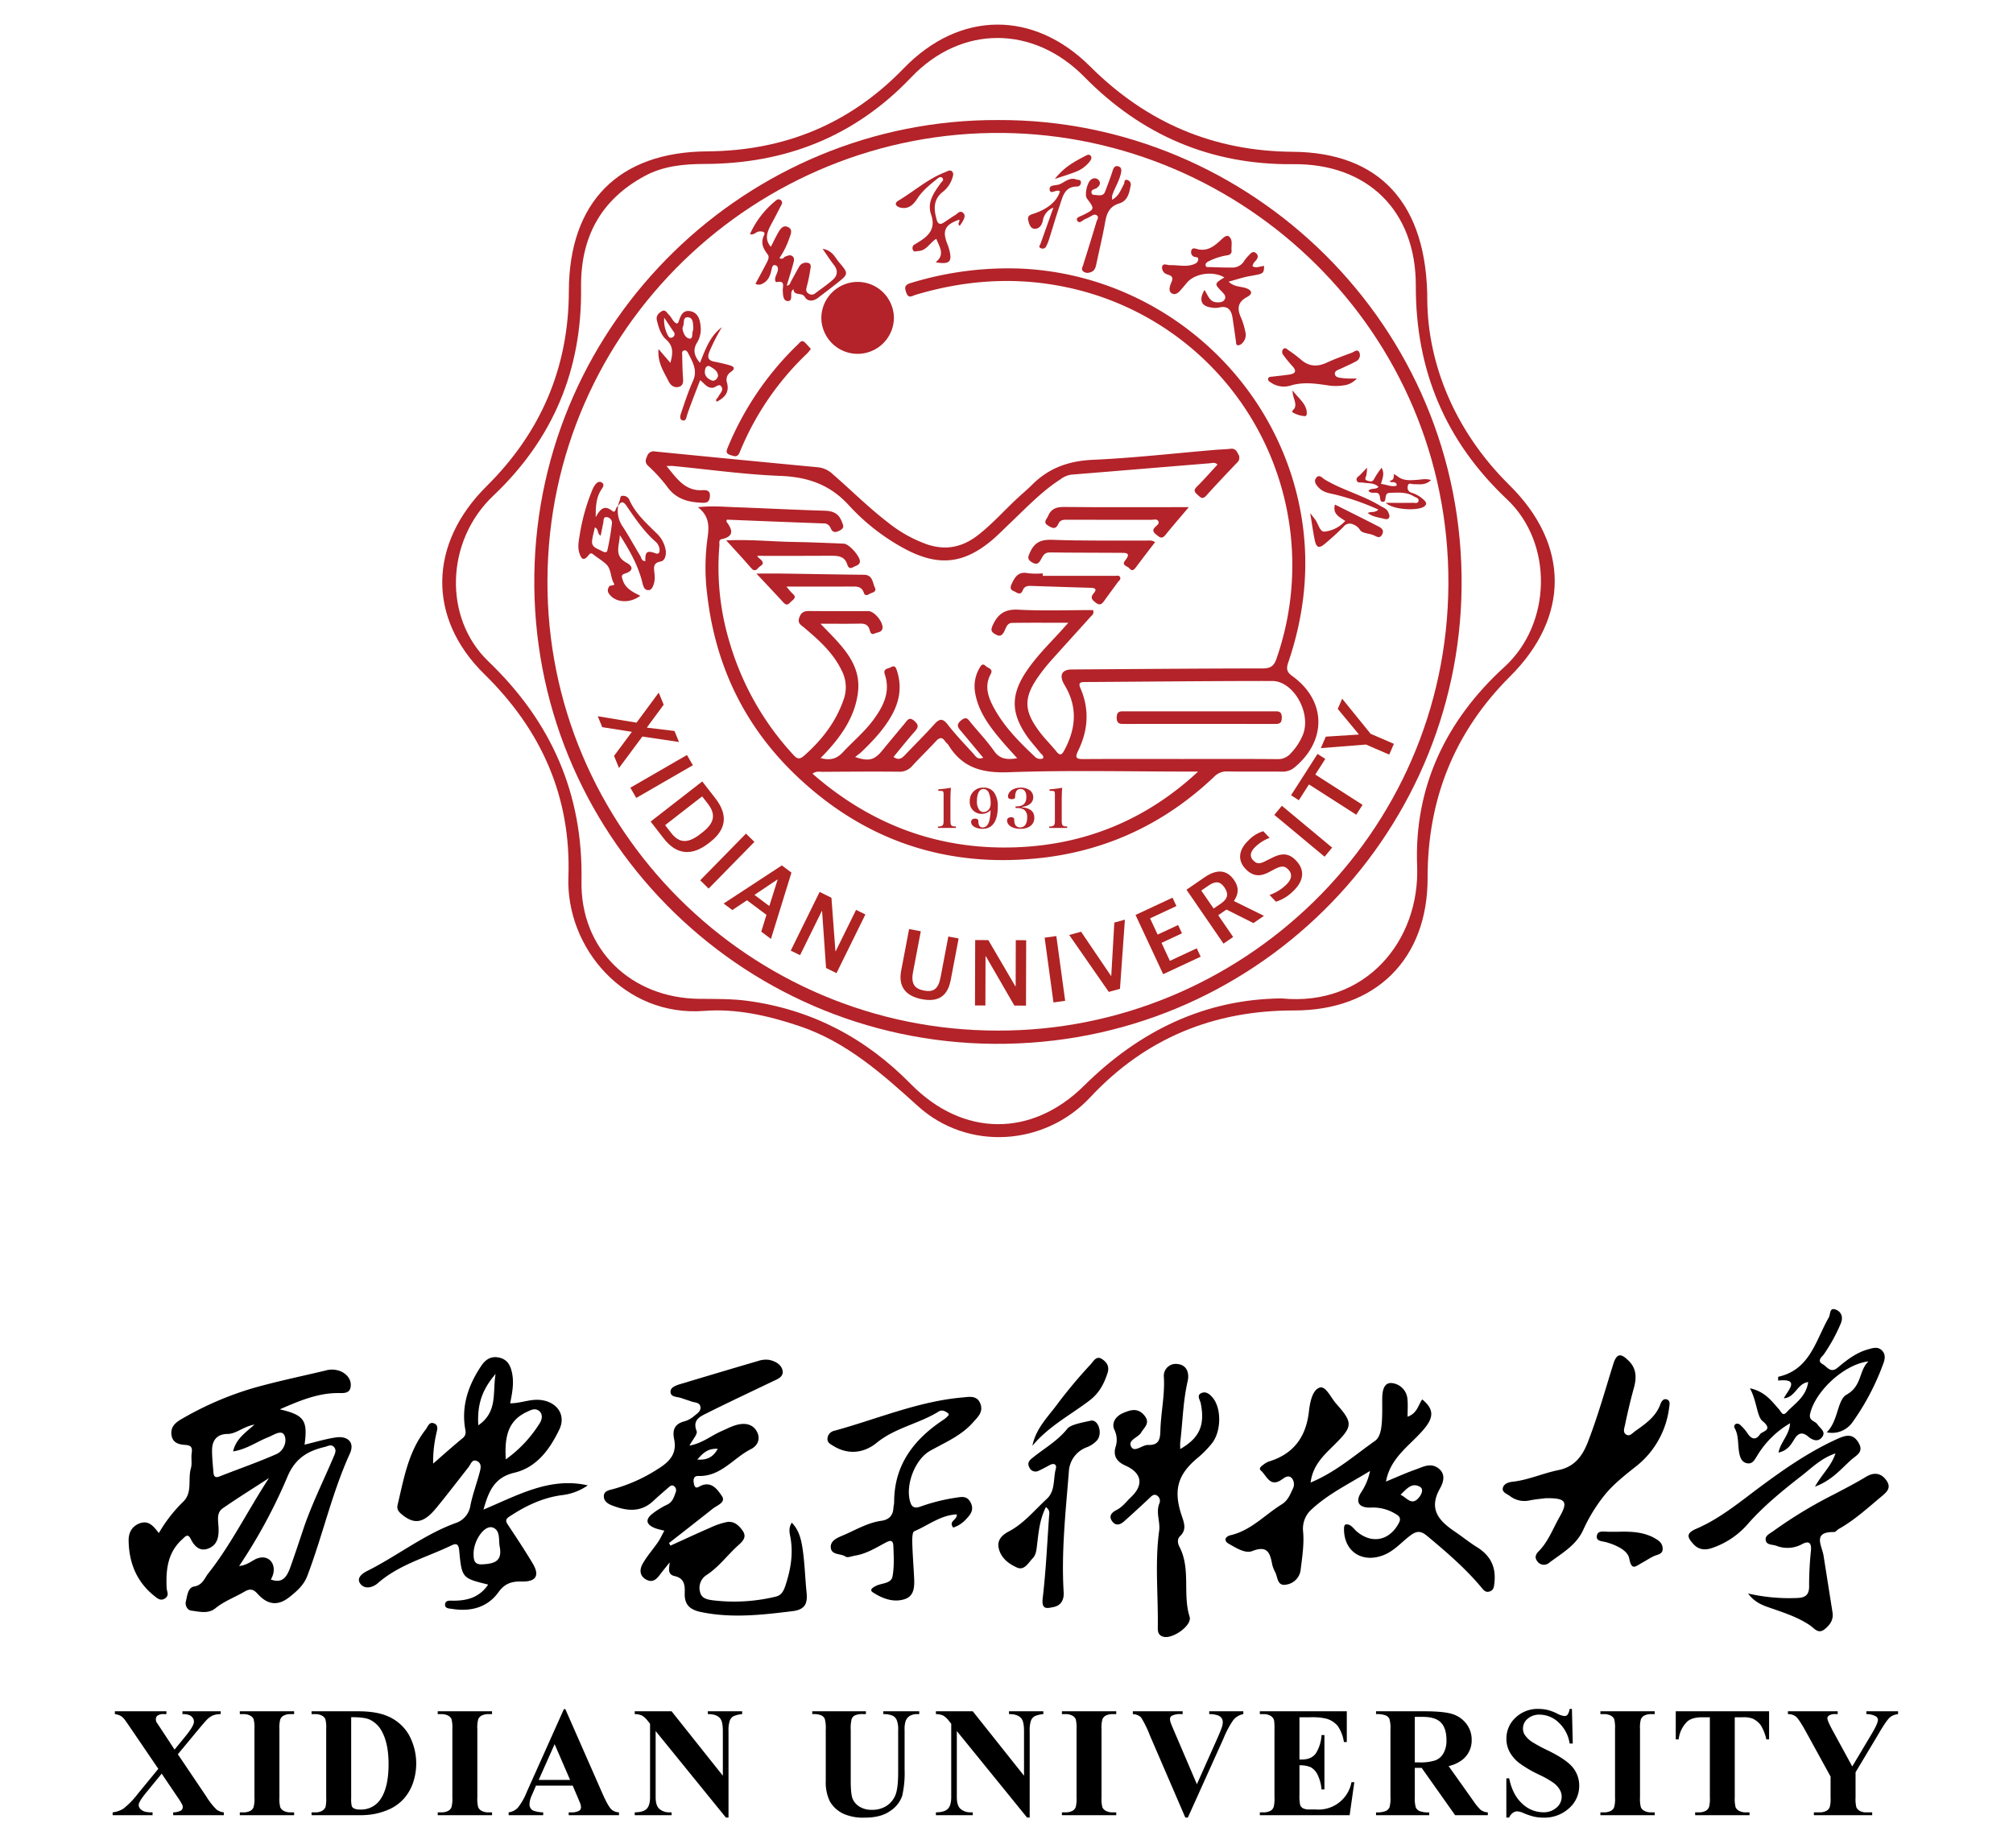 <svg id="Layer_1" data-name="Layer 1" xmlns="http://www.w3.org/2000/svg" viewBox="0 0 766.43 703.641"><defs><style>.cls-1{fill:#b32329;}.cls-2{fill:#af2322;}</style></defs><title>zimg125</title><g id="kjIG5n.tif"><path class="cls-1" d="M380.061,45.706c95.996-.409,177.497,78.301,176.428,177.862-1.025,95.509-79.421,174.612-178.03,173.847-97.617-.757-176.488-80.713-175.013-178.622C204.903,122.068,284.839,45.273,380.061,45.706Zm-.284,346.665c92.499.312,171.223-74.349,171.689-169.96.469-96.09-77.768-170.773-169.549-171.792-93.647-1.039-173.102,74.199-173.481,170.358C208.065,315.403,285.307,392.362,379.777,392.371Z"/><path class="cls-1" d="M312.364,237.461c7.644,7.929,15.562,14.891,14.319,25.916-1.127,9.996-7.061,17.961-14.256,25.233,3.583.966,6.064.387,8.461-2.187,3.844-4.129,8.241-7.751,11.612-12.323,3.81-5.167,6.627-10.647,4.379-17.355-.755-2.254,1.266-2.1,2.317-2.718,1.672-.982,2.026.453,2.369,1.53,1.862,5.845.932,11.382-1.986,16.663-2.94,5.32-7.06,9.679-11.379,13.868-.748.725-1.618,1.324-2.619,2.132,5.27,1.764,7.348,1.172,10.383-2.541,2.832-3.464,5.709-6.89,8.565-10.335.965-1.164,1.648-2.565,3.57-.894,1.67,1.453,1.67,2.388.258,3.972-2.8,3.14-5.408,6.451-8.166,9.775,2.047,1.422,3.21.481,4.402-.777,3.643-3.844,7.434-7.554,10.97-11.493,1.934-2.155,3.189-2.776,5.293-.047,3.013,3.906,6.479,7.465,9.8,11.129.805.888,1.419,2.311,3.706,1.492-2.87-3.449-5.574-6.736-8.323-9.985-1.203-1.422-2.242-2.487-.089-4.257,2.14-1.759,2.754-.222,3.771,1.002,2.933,3.533,6.116,6.889,8.743,10.636,2.214,3.158,4.935,3.412,8.823,2.779-2.129-2.378-4.013-4.386-5.79-6.485-4.662-5.509-9.041-11.183-10.255-18.602a13.825,13.825,0,0,1,1.659-9.179c.532-.959,1.173-2.068,2.363-.869.845.852,3.032,1.067,1.942,3.079-2.446,4.515-1.052,8.67,1.133,12.726,3.909,7.257,9.623,13.022,15.543,18.611a2.943,2.943,0,0,0,3.256.792c.376-1.139-.684-1.599-1.186-2.257-1.571-2.055-3.37-3.944-4.851-6.058-6.295-8.984-6.314-16.004-.16-25.064,3.456-5.088,7.751-9.463,11.916-13.949,1.094-1.178,2.156-2.386,3.888-4.307-7.705,0-14.569-.072-21.429.045-2.003.034-2.332,2.164-3.098,3.505-.97,1.699-1.884,1.62-3.377.742-1.561-.919-1.622-1.694-.865-3.355,1.956-4.288,4.637-6.204,9.73-5.929,9.49.512,19.028.147,28.452.147.546,1.479-.455,2.012-1.024,2.647-4.867,5.435-9.801,10.811-14.658,16.255a72.654,72.654,0,0,0-4.663,5.762c-6.229,8.611-6.201,13.58.218,21.98,1.925,2.518,4.214,4.755,6.205,7.227,1.373,1.705,2.075,1.213,2.959-.423,4.246-7.856,5.179-15.78.717-23.882-.284-.515-.598-1.014-.877-1.531-1.791-3.314-.666-5.39,2.966-5.415,24.253-.164,48.506-.376,72.759-.397,2.968-.003,4.275-.896,5.244-3.689a108.115,108.115,0,0,0-80.301-141.512c-19.342-4.028-38.361-2.648-57.181,2.982-1.216.364-2.562,1.544-3.412-.721-.746-1.987-.818-3.066,1.676-3.806a126.304,126.304,0,0,1,41.764-5.488c53.469,2.339,98.662,42.422,107.072,95.087,2.992,18.737.934,37.054-5.154,54.943-.798,2.344-.55,3.579,1.579,5.117,12.901,9.317,13.21,24.43.916,34.702a6.98,6.98,0,0,1-4.836,1.67c-6.948-.062-13.899.05-20.845-.07a6.532,6.532,0,0,0-4.985,1.996c-18.718,17.796-41.029,28.313-66.598,31.014-35.596,3.759-66.755-6.75-92.705-31.577-19.431-18.591-30.498-41.513-33.663-68.2a82.552,82.552,0,0,1-.08-21.119c.632-4.537,1.362-8.913-3.523-12.727,5.393-.558,9.883-.141,14.351.017,11.288.4,22.57,1.003,33.86,1.33,3.166.092,5.337.977,6.541,4.084.562,1.45,1.197,2.415-.671,3.402-1.679.887-2.802 1-3.593-.964a2.75,2.75,0,0,0-2.807-1.684q-18.329-.677-36.636-1.435c-.094.307-.284.611-.206.715,2.32,3.099,3.14,5.668-1.926,6.745-1.061.226-.666,1.623-.746,2.511a98.726,98.726,0,0,0,4.155,37.626,107.537,107.537,0,0,0,23.979,41.913c1.533,1.678,2.422,1.873,4.206.293,6.826-6.044,12.2-12.994,15.121-21.759a13.788,13.788,0,0,0-1.048-10.903c-3.244-6.627-8.64-11.381-14.133-16.038-1.202-1.019-2.679-1.627-1.817-3.92.814-2.165,2.079-2.412,3.996-2.394,7.419.067,14.839.017,22.259.033,2.417.005,6.037,4.595,5.321,6.83-.42,1.309-1.9,1.209-2.919,1.694-1.314.625-1.644-.401-1.892-1.337-.511-1.927-1.761-2.472-3.677-2.428C322.778,237.533,318.107,237.461,312.364,237.461Zm-3.016,57.105c22.065,19.287,47.516,28.891,76.542,28.055,26.828-.773,50.39-10.35,70.28-28.867h-3.804c-22.831,0-45.682-.564-68.483.26-9.995.361-17.523-1.751-22.792-10.376-.3-.492-.863-.82-1.177-1.306-1.144-1.767-2.186-1.638-3.564-.144-2.95,3.199-6.101,6.212-9.032,9.428a6.327,6.327,0,0,1-5.225,2.192c-9.648-.097-19.299-.016-28.948.046C312.035,293.86,310.83,293.474,309.348,294.566Zm140.207-5.601c12.237,0,24.474-.055,36.71.05a6.353,6.353,0,0,0,5.218-2.247,22.422,22.422,0,0,0,4.717-7.372c2.979-8.213-3.804-20.122-11.81-20.127-23.759-.013-47.518.265-71.277.396-1.837.01-2.646.284-1.732,2.391,3.498,8.063,2.907,16.07-.92,23.835-1.294,2.625-.639,3.132,2.032,3.112C424.846,288.914,437.2,288.964,449.555,288.965Z"/><path class="cls-1" d="M253.763,177.41c3.954,4.81,7.043,9.604,13.728,9.21,1.555-.092,3.057.133,2.79,2.522-.261,2.333-1.485,2.342-3.375,2.253-5.276-.249-9.777-1.591-13.024-6.273a58.661,58.661,0,0,0-7.152-7.793c-1.314-1.306-.92-2.376-.29-3.767a2.55,2.55,0,0,1,3.027-1.658q30.899,3.06,61.811,5.984a9.468,9.468,0,0,1,5.624,2.499c7.197,6.249,13.941,13.017,21.537,18.808a50.875,50.875,0,0,0,14.415,8.02c7.074,2.413,13.37,1.217,19.25-3.283,5.921-4.531,10.761-10.196,16.265-15.158,1.574-1.419,3.184-2.802,4.682-4.297,6.388-6.376,13.976-9.015,23.083-9.42,15.499-.689,30.95-2.466,46.421-3.774,1.994-.169,4.003-.186,5.987-.425,1.659-.2,2.271.783,2.88,2.015a2.436,2.436,0,0,1-.331,3.175c-3.983,4.17-7.959,8.35-11.81,12.64-1.494,1.664-2.253.639-3.36-.353-1.13-1.014-1.587-1.696-.249-3.019,2.725-2.695,5.248-5.595,7.883-8.442-1.041-.992-2.01-.567-2.869-.497-17.587,1.431-35.17,2.913-52.759,4.328a8.853,8.853,0,0,0-4.147,1.763c-7.089,4.56-12.842,10.66-18.897,16.411-2.304,2.188-4.517,4.484-6.929,6.545-10.922,9.332-20.702,10.341-33.447,3.535a80.451,80.451,0,0,1-21.367-16.647c-7.23-7.888-15.675-10.723-26.108-11.128-13.61-.529-27.167-2.452-40.747-3.765C255.709,177.362,255.124,177.41,253.763,177.41Z"/><path class="cls-1" d="M312.717,121.186a13.816,13.816,0,0,1,27.629-.323,13.816,13.816,0,0,1-27.629.323Z"/><path class="cls-1" d="M235.25,192.883a16.714,16.714,0,0,1,.693-2.36c.297-.658.039-1.889,1.284-1.747a2.514,2.514,0,0,1,2.313,1.358c2.245,5.22,6.422,8.907,10.317,12.784a11.41,11.41,0,0,1,3.619,6.661c.24,1.77-.33,3.896-1.847,4.174-3.275.599-2.606,2.584-2.444,4.669a9.935,9.935,0,0,1-.132,3.479c-.343,1.172-.821,2.852-2.285,2.779-1.567-.078-1.875-1.586-2.248-3.075-1.627-6.502-4.918-12.261-8.546-17.901.043,3.716-2.506,7.801,2.575,10.541,2.753,1.485,2.422,3.21-.53,4.097-1.699.511-1.266,1.324-.978,2.316.976,3.361,3.861,4.743,6.74,6.165-3.647,2.782-8.65,2.73-11.271.003-.961-.999-1.518-1.958-.654-3.425.514-.874,2.547-.183,1.885-1.308-1.384-2.352-.921-5.443-3.02-7.367-1.462-1.34-3.232-2.339-4.771-3.604-1.183-.974-1.546-.08-2.18.65-1.672,1.925-2.451.871-3.095-.944-.875-2.467-.31-4.91.069-7.322a75.663,75.663,0,0,1,4.752-16.913,8.858,8.858,0,0,1,1.195-2.14c.606-.766,1.504-1.372,2.449-.732,1.056.714.502,1.67-.043,2.466-1.994,2.915-2.325,6.17-2.274,10.732,1.834-3.484,3.477-4.596,6.213-2.444,1.602,1.26,1.173-1.564,2.303-1.716a10.554,10.554,0,0,0,1.892,7.93c2.3,3.537,4.308,7.263,6.503,10.87.485.798.532,2.135,1.988,2.064-.163-3.58.682-4.168,3.935-2.933,1.074.408,1.538-.343,1.479-1.302a4.458,4.458,0,0,0-1.48-3.112c-4.486-3.902-7.767-8.786-11.071-13.625C237.072,190.435,236.241,191.101,235.25,192.883Zm-8.76,7.932c-.367,1.698-.844,3.33-1.053,4.996-.338,2.681,2.075,3.023,3.689,3.97.671.394,1.881.844,2.106-.169a98.71,98.71,0,0,0,1.792-10.652,2.262,2.262,0,0,0-2.079-2.081c-1.343-.051-1.073,1.237-1.246,2.094-.329,1.629-.656,3.259-1.003,4.98C227.247,203.164,228.065,201.438,226.49,200.815Z"/><path class="cls-1" d="M458.593,110.39c1.369,2.034,1.876,4.551,4.656,4.706,1.205.067,2.5-.01,3.088-1.206.543-1.105-.286-1.987-1.039-2.765-2.998-3.099-2.998-3.1.86-5.509-4.351-2.576-11.361-1.533-14.341,2.13-.445.547-.902,1.085-1.365,1.617-1.15,1.322-2.479,3.279-4.229,2.361-1.626-.852-.741-3.067-.127-4.5.822-1.917-.388-2.317-1.621-2.738a2.71,2.71,0,0,1-2.022-2.937c.347-1.527,1.967-.562,3.021-.597,2.807-.095,5.644.663,8.414-.124.954-.271,2.15-.718,2.326-1.917.184-1.257-1.12-.897-1.754-1.241a1.866,1.866,0,0,1-.906-2.107c.158-1.235,1.258-1.039,1.934-.833,4.016,1.223,6.712-.886,9.381-3.388.801-.751,2.12-2.043,3.018-1.337,1.619,1.273.84,3.475,1.013,5.296.132,1.391-.734,1.775-1.927,1.945a23.308,23.308,0,0,0-6.667,2.18c-.64.303-1.365.762-1.298,1.514.088.987,1.035.727,1.683.747,2.819.089,5.64.213,8.459.179a5.138,5.138,0,0,0,4.656-2.679,17.326,17.326,0,0,1,1.825-2.138c.749-.901,1.644-1.551,2.671-.598.955.886.57,1.918-.192,2.811a3.553,3.553,0,0,0-1.237,2.078c1.533.939,2.985-.072,4.445-.049-.176,2.985-.193,2.892-5.491,3.827-2.585.456-5.096,1.33-8.056,2.126,2.136,1.981,4.373,1.787,6.322,2.365,2.437.723,3.173,2.136.79,3.417-3.9,2.096-3.884,4.739-2.243,8.206a29.43,29.43,0,0,1,1.499,5.058,4.399,4.399,0,0,1-1.057,4.249,2.545,2.545,0,0,1-1.749.944c-.785-.106-.69-1.076-.788-1.762-.415-2.902-.825-5.806-1.269-8.704-.457-2.981-1.78-4.776-5.206-3.913a7.733,7.733,0,0,1-2.81-.009C457.368,116.587,456.354,114.302,458.593,110.39Z"/><path class="cls-1" d="M274.862,124.579a71.742,71.742,0,0,0-4.795,9.39c-.881,2.223-.333,3.307,1.968,3.74,1.843.346,3.672.786,5.483,1.272,1.665.446,2.848,1.154.713,2.645a3.497,3.497,0,0,0-1.448,4.036c1.026,3.733-.882,5.753-3.9,7.279-.652-.883.291-1.254.547-1.797.586-1.242,2.088-2.419,1.329-3.797-.903-1.639-2.213.172-3.34.275-2.187.201-3.038-1.455-4.846-2.887-1.676,4.397-3.34,8.546-4.808,12.764-.39,1.121-.5,2.864-1.748,2.583-1.654-.372-.892-2.202-.541-3.251,1.339-4.005,2.695-8.025,4.405-11.879,1.819-4.098-.266-7.27-1.93-10.597-.279-.558-.833-1.225-1.696-.846-.689.303-.531.994-.519,1.534.062,2.821.094,5.646.297,8.458.116,1.612.27,3.3-1.58,3.787-1.763.465-3.116-.531-3.939-2.204-1.757-3.573-4.214-6.924-3.786-12.18l4.507,5.229c.965-3.482,1.297-6.279-1.637-8.887-1.998-1.777-2.823-4.549-3.481-7.209-.417-1.686.483-2.698,1.73-3.485,1.496-.944,2.047.565,2.816,1.279,1.092,1.013,1.508,2.655,2.952,3.345.248-.127.558-.182.613-.33.817-2.208,1.47-4.926,4.527-4.384,3.01.534,3.792,3.198,4.005,5.928a9.685,9.685,0,0,1-1.375,6.066c-1.594,2.581-1.18,5.037,1.125,7.673C268.613,132.898,270.389,127.852,274.862,124.579Zm-10.913.029c-.095-1.497-.025-3.636-1.983-3.806-2.165-.188-1.307,2.253-1.916,3.466a1.789,1.789,0,0,0-.169,1.02c.273,1.693,1.216,3.504,2.696,3.63,1.399.12.766-2.071,1.296-3.144A3.463,3.463,0,0,0,263.949,124.608Zm6.026,14.722c-1.352-.011-1.483,1.092-1.588,1.901-.253,1.942,1.215,3.072,2.639,3.627,1.222.477,2.439-1.065,2.349-1.951C273.191,141.082,271.484,140.17,269.975,139.33Zm-17.079-18.364a12.062,12.062,0,0,0,1.335,6.617c.354.788.994,1.387,1.923.794a1.333,1.333,0,0,0,.301-2.091C255.441,124.777,254.432,123.263,252.896,120.966Z"/><path class="cls-1" d="M313.196,94.742c3.709.56,4.668,3.214,6.241,5.075,3.741,4.428,3.706,4.48-.993,8.198-2.308,1.826-4.661,3.593-6.996,5.385-1.768,1.357-3.946,1.474-4.986-.305-1.188-2.03-4.115-.158-4.388-3.055a6.159,6.159,0,0,0-.651.872c-.509,1.297.507,3.799-1.544,3.703-1.768-.083-1.774-2.43-1.842-4.088-.063-1.528,1.006-3.799-2.289-3.13-.66.134-.722-1.093-.541-1.772.209-.785.636-1.512.856-2.295.27-.961.21-2.061-.862-2.352-1.092-.297-1.26.903-1.421,1.608-.509,2.231-1.173,4.291-3.439,5.396a2.713,2.713,0,0,1-2.71.072c1.35-2.516,2.72-5.002,4.02-7.524.59-1.144,1.475-2.558.641-3.657-1.764-2.323-2.812-4.415-1.34-7.424.617-1.262-1.017-1.459-2.141-1.296-1.016.147-1.601,1.41-3.276,1a34.587,34.587,0,0,1,9.991-12.892,1.279,1.279,0,0,1,1.89.081c.618.656.324,1.258-.026,1.913-1.106,2.074-2.15,4.182-3.27,6.249-1.683,3.106-3.425,6.188-.634,9.475.872-1.695,1.802-3.661,2.881-5.541.772-1.345,1.815-2.826,3.607-2.009,1.874.854,1.217,2.508.648,3.985a31.429,31.429,0,0,1-3.87,7.857c1.473.713,1.622-.388,2.228-.585.886-.287,1.774-.829,2.678-.177.954.687.658,1.751.434,2.597-.748,2.817-1.635,5.596-2.536,8.613,1.211-.046,1.274-.956,1.618-1.584q1.521-2.787,3.066-5.561a3.02,3.02,0,0,1,3.333-1.498c1.62.341,1.013,1.959.874,2.992a56.809,56.809,0,0,1-1.311,6.185c-.249.993-.353,1.806.648,2.463a2.025,2.025,0,0,0,2.593-.031c2.245-1.711,4.606-3.292,6.708-5.163,1.798-1.6,2.06-3.556.432-5.634C316.106,99.088,314.875,97.149,313.196,94.742Z"/><path class="cls-1" d="M452.629,193.086c-3.409,4.03-6.268,7.297-8.988,10.677-1.217,1.512-2.097.876-3.189-.036-1.058-.884-2.061-1.614-.652-3.074.583-.604,1.792-1.225,1.205-2.271-.522-.93-1.725-.477-2.618-.479q-15.9-.043-31.8-.018c-1.42-0-2.919-.145-3.615,1.514-.913,2.177-2.106,1.836-3.83.791-2.237-1.356-.647-2.404-.109-3.711,1.157-2.809,3.143-3.497,6.103-3.464,14.367.158,28.737.071,43.106.071Z"/><path class="cls-1" d="M276.486,205.734c9.316-.44,17.728.502,26.155.61,6.229.08,12.454.424,18.681.643,1.983.07,6.49,5.138,6.066,7.022-.288,1.279-1.739,1.419-2.709,1.993-1.145.678-1.771-.054-2.077-1.055-.956-3.121-3.336-3.378-6.097-3.353-9.26.083-18.521.031-28.129.031-.162.393.833.956,1.422,1.568,1.65,1.715-.357,2.134-1.017,2.945-.789.969-1.6,1.533-2.784.145C283.104,212.894,280.038,209.65,276.486,205.734Z"/><path class="cls-1" d="M439.78,206.41c-2.523,3.301-4.971,6.444-7.345,9.641-.763,1.027-1.521,1.506-2.415.339-.698-.911-3.228-1.037-1.602-3.045,2.477-3.059-.007-2.857-1.871-2.872-8.942-.074-17.886-.013-26.826-.152-2.017-.031-2.624,1.252-3.326,2.567-.834,1.562-1.587,2.358-3.523,1.18-1.861-1.132-1.48-2.06-.758-3.682,1.68-3.775,4.109-5.042,8.429-4.874,11.866.461,23.759.235,35.641.306C437.299,205.825,438.5,205.526,439.78,206.41Z"/><path class="cls-1" d="M308.722,132.87a21.499,21.499,0,0,1-1.428,1.725,107.958,107.958,0,0,0-25.637,37.542c-.875,2.186-2.006,1.566-3.562,1.109-1.97-.579-1.484-1.7-.977-2.953a115.407,115.407,0,0,1,26.818-39.305c.636-.623,1.299-1.638,2.345-.75A29.29,29.29,0,0,1,308.722,132.87Z"/><path class="cls-1" d="M299.438,223.323a26.995,26.995,0,0,0,2.392,2.754c1.434,1.196.584,1.931-.384,2.747-.938.79-1.663,2.191-3.118.605-3.218-3.506-6.495-6.958-10.33-11.055,4.013,0,7.142-.036,10.27.007,10.225.141,20.449.348,30.674.447,3.364.033,3.238,2.986,4.159,4.889.857,1.773-1.202,1.852-2.183,2.481-.808.518-1.668.589-2.004-.459-.874-2.726-3.039-2.434-5.17-2.427C315.912,223.339,308.079,223.323,299.438,223.323Z"/><path class="cls-1" d="M423.448,76.047c2.629-1.448,3.309-3.869,4.466-5.939.335-.599-.056-1.964,1.321-1.583a1.794,1.794,0,0,1,1.227,2.245c-.51,2.832-1.188,5.746-4.349,6.694-3.611,1.083-4.72,3.627-5.313,6.999-.954,5.427-2.275,10.789-3.402,16.187-.307,1.471-.809,2.716-2.45,3.07a2.601,2.601,0,0,1-2.639-.5c-.701-.742-.171-1.493.076-2.278,1.728-5.479,3.436-10.965,5.071-16.472.235-.791,1.149-1.79.055-2.534-.759-.517-1.57.073-2.298.454a12.599,12.599,0,0,1-1.882.951c-1.089.351-2.358,2.193-3.233.573-.601-1.113,1.335-1.568,2.304-2.062,4.436-2.263,4.446-2.243,1.453-6.268-1.034-1.39.106-6.326,1.641-7.248a2.026,2.026,0,0,1,2.86.302c.936,1.198.221,2.202-.824,2.964-.765.558-2.322.458-1.894,1.985.213.758,1.188.592,1.851.677,1.303.167,2.66.305,3.259-1.288.99-2.633,2.021-5.255,2.869-7.934.37-1.17.839-2.058,2.118-1.722,1.262.331,1.331,1.369,1.075,2.56-.65,3.026-2.378,5.608-3.345,8.495A6.656,6.656,0,0,0,423.448,76.047Z"/><path class="cls-1" d="M516.61,144.06a7.709,7.709,0,0,1-5.072,2.666,18.786,18.786,0,0,1-5.262.096c-4.973-.725-9.849-1.565-14.896-.026a8.727,8.727,0,0,1-7.463-1.122c-.546-.369-1.318-.736-1.059-1.597.206-.684.923-.606,1.491-.675,2.098-.255,4.202-.464,6.294-.756,2.283-.319,3.407-1.128,1.366-3.319a46.931,46.931,0,0,1-3.346-4.088,1.788,1.788,0,0,1-.149-2.284c.786-.861,1.501-.015,2.129.433a49.001,49.001,0,0,1,4.507,3.384c3.1,2.803,6.358,3.001,10.067,1.269,3.079-1.438,6.31-2.553,9.492-3.763.909-.346,2.104-1.479,2.793-.231A2.631,2.631,0,0,1,516.178,137.633c-1.738.969-3.586,1.744-5.386,2.601-1.047.499-2.662.844-2.55,2.1.138,1.548,1.992,1.447,3.141,1.657A31.667,31.667,0,0,0,516.61,144.06Z"/><path class="cls-1" d="M397.029,219.234q13.729,0,27.458.012c.666.001,1.548-.306,1.937.417.496.923-.453,1.467-.899,2.09-1.64,2.292-3.357,4.53-4.983,6.831-.903,1.277-1.658,2.159-3.345.867-1.423-1.091-2.206-1.886-.774-3.582,1.542-1.826.159-2.033-1.358-2.079q-11.089-.332-22.177-.706c-1.453-.048-2.791-.055-3.466,1.65-.869,2.195-2.226.837-3.427.34-1.392-.577-1.438-1.39-.817-2.744,1.254-2.733,2.609-4.834,6.223-4.096a28.661,28.661,0,0,0,5.626.064Z"/><path class="cls-1" d="M365.384,85.982c-1.111-.886.321-1.629-.201-2.345-5.398,1.904-6.499,4.165-4.5,9.211a19.761,19.761,0,0,1,.766,2.341c1.16,4.503.047,5.588-5.227,4.661,3.751-2.918,1.466-5.787.268-8.925-2.487,1.461-3.718,4.536-6.886,4.644-.78.027-1.685.588-2.077-.557a1.56,1.56,0,0,1,.891-2.04c.518-.272.992-.627,1.494-.93,3.931-2.376,6.387-5.253,4.606-10.336-1.646-4.698,1.057-8.358,3.616-11.933.448-.625,1.457-1.257.633-2.06-.729-.71-1.554.057-2.159.545-2.74,2.211-5.468,4.407-7.417,7.454-1.435,2.243-3.348,4.067-6.397,3.327-1.618-.393-2.49-1.613-.79-2.621,6.039-3.584,11.335-8.402,18.011-10.921.839-.317,1.816-1.043,2.575-.112.639.783.191,1.776-.084,2.683A10.714,10.714,0,0,1,358.83,73.142c-3.63,3.006-3.292,6.702-2.164,10.617.425,1.476,1.281,1.868,2.594,1.023,1.481-.954,2.909-1.995,4.421-2.896.919-.548,1.805-1.961,3.038-.816,1.067.991.318,2.198-.197,3.238A14.235,14.235,0,0,1,365.384,85.982Z"/><path class="cls-1" d="M544.876,182.754c-2.268,2.163-4.528,1.558-6.673,1.59-.79.012-2.043-.76-2.215.793a1.999,1.999,0,0,0,1.424,2.448,11.713,11.713,0,0,1,4.817,2.843c.673.688,1.243,1.416.114,2.335-2.267,1.846-11.993,1.41-14.718-1.314,3.828,0,7.058.031,10.286-.023.753-.013,1.897.396,2.164-.608.326-1.223-1.01-1.355-1.741-1.813-2.873-1.803-6.022-1.453-9.221-1.365-2.609.072-.612,3.918-2.974,3.353-1.283-.307.112-3.48-2.524-3.4-.92.028-1.916.155-2.598-.733.963-1.203,2.733-.325,3.837-1.493-1.726-1.67-3.949-1.255-5.951-1.629-.848-.158-2.038.322-2.372-.922-.261-.975.69-1.373,1.26-1.937.742-.735,1.444-1.512,2.685-2.82a13.978,13.978,0,0,1-.295,3.048c-.308.84-.775,1.555.468,1.903.989.277,1.917.703,2.589-.771a29.753,29.753,0,0,1,2.804-4.137c1.269,2.335.237,4.162-.243,6.162,2.03.122,3.923,1.288,5.952.625.095-.944-.398-1.04-.813-1.243-.579-.283-1.442.299-1.81-.6,1.53-.189,1.582-1.183,1.534-2.433-.008-.217.955.363,1.364.693,2.349,1.898,5.076,1.543,7.773,1.365C541.297,182.573,542.789,182.144,544.876,182.754Z"/><path class="cls-1" d="M498.847,195.331c.929,1.213,1.333,1.771,1.769,2.304,1.312,1.604,1.82,4.897,3.647,4.764a12.226,12.226,0,0,0,7.924-4.075c-2.172-1.473-4.914-2.62-3.918-6.225,5.485,2.749,10.835,5.386,16.137,8.12,1.195.616,2.763,1.341,1.873,3.185-.957,1.982-2.282.733-3.54.269-1.649-.608-3.929-.632-4.84-1.779a5.279,5.279,0,0,0-2.717-2.248,2.987,2.987,0,0,0-3.658.903c-2.206,2.268-4.593,4.371-7.005,6.424-2.312,1.966-3.325,1.616-3.957-1.418C499.919,202.465,499.506,199.328,498.847,195.331Z"/><path class="cls-1" d="M403.563,72.887c-1.215-1.147-3.6,1.479-3.912-.661-.293-2.01,2.404-1.498,3.732-2.046,2.046-.845,3.843-2.809,6.44-1.852.616.227,1.531-.041,1.695.881a1.471,1.471,0,0,1-1.299,1.801c-5-.047-5.593,3.95-6.755,7.304-1.46,4.217-2.678,8.517-4.039,12.769a16.566,16.566,0,0,1-1.219,2.917,1.453,1.453,0,0,1-1.882.5c-1.127-.403-.369-1.09-.161-1.676,1.563-4.394,3.128-8.787,4.905-13.776a6.372,6.372,0,0,0-4.04,5.066c-.44,1.904-1.58,3.126-3.259,2.983-1.447-.123-1.992-1.93-2.286-3.266-.418-1.905,1.101-2.138,2.522-2.63C399.205,79.395,402.478,76.446,403.563,72.887Z"/><path class="cls-1" d="M520.757,195.329c1.224-.732,2.696.082,4.039-1.323a93.518,93.518,0,0,0-15.72-5.53c-2.34-.646-4.919-.758-6.779-2.619-1.105-1.106-2.296-2.51-1.137-3.979,1.146-1.453,2.305.141,3.305.738,6.757,4.031,14.515,5.943,21.227,10.064,1.081.663,2.367,1.027,2.896,2.39.258.665.645,1.322.289,2.001-.408.777-1.225.623-1.875.453C524.897,196.971,522.642,196.799,520.757,195.329Z"/><path class="cls-1" d="M401.623,68.133c3.454-4.471,7.546-6.686,11.697-8.808.581-.297,1.333-.75,1.915-.035.655.805.101,1.62-.356,2.225a12.18,12.18,0,0,1-5.309,3.888C407.222,66.345,404.784,67.061,401.623,68.133Z"/><path class="cls-1" d="M492.128,148.62c2.162,2.918,4.534,4.507,5.257,7.349.228.896.341,2.434-.48,2.465a10.318,10.318,0,0,1-4.254-1.167c-1.407-.616-.122-1.164.199-1.774C493.927,153.449,492.108,151.59,492.128,148.62Z"/><path class="cls-1" d="M456.618,275.616q-14.118-0-28.236.004c-1.682.001-3.224.22-3.217-2.409.007-2.624,1.537-2.395,3.224-2.394q28.236.014,56.472-0c1.683-.001,3.187-.244,3.189,2.395.002,2.644-1.52,2.41-3.197,2.409Q470.736,275.609,456.618,275.616Z"/></g><path class="cls-1" d="M543.435,114.975c.369,23.202,10.047,48.796,31.259,69.725,22.889,22.584,23.022,50.139.294,72.783-21.295,21.216-31.487,46.897-31.441,76.78.048,30.881-19.741,50.5-50.862,50.447-30.558-.053-56.592,10.571-77.591,33.062-17.376,18.612-46.63,20.513-65.594,3.364-13.729-12.415-27.316-24.531-45.305-30.537-11.773-3.931-23.85-6.675-36.129-5.722-30.216,2.347-52.624-23.918-51.652-50.995,1.087-30.295-10.183-55.831-31.925-77.131-21.96-21.513-21.236-49.836.794-71.661,20.586-20.394,31.248-45.102,31.307-74.225.069-33.929,18.916-52.996,52.655-53.234,29.316-.206,54.26-10.333,74.832-31.6,21.299-22.02,49.48-22.165,70.997-.718C436.453,46.621,461.859,57.567,492.235,57.793,524.908,58.036,543.584,77.043,543.435,114.975ZM487.968,380.123c31.978,3.194,52.714-21.954,51.593-50.513-1.173-29.859,10.931-55.363,33.24-75.699,18.03-16.435,18.68-47.106.978-63.803-23.469-22.136-34.802-49.123-34.722-81.309.07-28.515-18.321-46.585-46.726-46.293-31.3.322-57.664-11.034-79.461-33.218C393.559,9.635,366.088,9.326,346.89,29.487c-21.516,22.596-47.892,32.854-78.635,32.935-7.929.021-15.679.755-22.731,4.553-16.889,9.096-24.529,23.499-24.291,42.542.391,31.225-10.661,57.669-33.428,79.223-18.149,17.182-19.09,46.538-1.858,63.066,23.821,22.846,36.071,50.214,35.45,83.564-.486,26.059,18.786,44.664,44.915,44.915,6.128.059,12.32-.049,18.366.774,24.322,3.313,44.801,14.04,62.079,31.637,19.932,20.3,46.174,20.298,65.98.67C433.841,392.454,458.744,380.385,487.968,380.123Z"/><path class="cls-2" d="M242.36,275.133l8.444-11.432,1.889,4.598-6.348,8.61.055.134,10.402,1.258,1.724,4.195L244.572,280.423,235.68,292.392l-1.889-4.599,6.742-9.086-.041-.1-11.195-1.756-1.71-4.162Z"/><path class="cls-2" d="M261.552,287.451l2.25,3.896L242.248,303.794l-2.25-3.896Z"/><path class="cls-2" d="M267.374,297.519l5.01,6.446c4.676,6.017,4.409,11.646-2.009,16.634l-.573.446c-6.303,4.898-12.153,4.526-17.052-1.776l-5.032-6.476ZM255.552,317.138c2.984,3.839,6.255,4.146,11.012.449l.945-.734c4.957-3.853,4.834-7.204,1.939-10.928l-2.115-2.724-14.097,10.956Z"/><path class="cls-2" d="M284.022,317.379l3.213,3.15-17.428,17.777-3.213-3.151Z"/><path class="cls-2" d="M297.679,329.488l3.662,2.737L293.532,357.464l-3.691-2.758,1.978-6.404L284.407,342.763l-5.582,3.71-3.313-2.477Zm-10.431,11.229,5.667,4.236,3.162-10.049-.087-.066Z"/><path class="cls-2" d="M312.066,339.583l4.493,2.212,1.521,20.327.098.048,7.758-15.758,3.549,1.747L318.488,370.495l-3.972-1.956-1.513-21.658-.098-.048-8.288,16.833-3.549-1.747Z"/><path class="cls-2" d="M343.106,369.608l3.025-15.896,4.455.847L347.616,370.171c-.847,4.456.686,6.299,4.214,6.97,3.458.658,5.412-.485,6.267-4.975l2.97-15.613,3.921.745-2.998,15.756c-1.186,6.237-4.729,8.556-10.968,7.369C344.82,379.242,341.961,375.633,343.106,369.608Z"/><path class="cls-2" d="M371.291,357.912l5.008.014,10.295,17.593h.108l.048-17.564,3.956.012-.067,24.896-4.428-.013-10.872-18.792h-.109l-.052,18.761-3.956-.01Z"/><path class="cls-2" d="M397.733,356.992l4.458-.607L405.553,381.044l-4.457.608Z"/><path class="cls-2" d="M407.092,355.97l4.513-1.24,11.394,16.812.105-.029,1.166-20.265,4.023-1.105-1.871,26.327-4.268,1.174Z"/><path class="cls-2" d="M432.339,348.335l14.076-6.566,1.488,3.189-10.031,4.681,2.885,6.183,7.794-3.636,1.473,3.156-7.794,3.636,3.191,6.841,10.229-4.771,1.488,3.19-14.274,6.658Z"/><path class="cls-2" d="M451.744,338.74l6.882-4.725c4.727-3.245,8.526-2.903,11.279,1.105,1.972,2.873,1.613,5.364-.075,7.844l.103.149,11.31,5.573-4.009,2.754L466.966,346.294l-3.141,2.157,5.689,8.288-3.68,2.525Zm13.146,5.236c2.664-1.828,2.94-3.734,1.297-6.128-1.602-2.333-3.396-2.51-6.029-.702l-2.783,1.909,4.704,6.852Z"/><path class="cls-2" d="M485.796,343.298l-2.42-2.557a17.526,17.526,0,0,0,6.188-3.757c2.425-2.296,2.505-4.27.959-5.904-1.422-1.503-2.63-1.459-5.18-.194l-2.163,1.147c-3.23,1.707-6.083,1.808-8.978-1.25-2.894-3.058-2.887-7.012,1.199-10.877a12.826,12.826,0,0,1,5.589-3.441l2.395,2.531a15.97,15.97,0,0,0-5.461,3.47c-1.898,1.797-2.204,3.585-.832,5.034,1.347,1.424,2.448,1.531,4.714.336l2.186-1.069c3.62-1.877,6.457-2.313,9.5.904,3.243,3.427,3.181,7.533-1.195,11.673A15.832,15.832,0,0,1,485.796,343.298Z"/><path class="cls-2" d="M485.182,310.243l2.878-3.459L507.195,322.71l-2.878,3.46Z"/><path class="cls-2" d="M498.375,298.651l-3.855,6.02-2.963-1.898,10.08-15.736,2.963,1.898-3.815,5.959,17.996,11.526-2.407,3.759Z"/><path class="cls-2" d="M520.081,283.471l-17.181,1.356,1.883-4.363,12.517-.801.043-.101-8.002-9.657,1.682-3.897L521.849,279.374l8.86,3.824-1.769,4.097Z"/><path class="cls-1" d="M357.114,314.65a2.869,2.869,0,0,0,1.537-.245c.472-.246.615-.779.615-2.091V302.888a5.802,5.802,0,0,0-.062-1.23c-.082-.45-.348-.553-1.393-.553h-.554v-.574c1.947-.164,3.443-.368,4.795-.614q-.185,2.183-.185,5.164v7.233c0,1.25.123,1.763.492,2.05.287.226.533.267,1.578.286v.574H357.114Z"/><path class="cls-1" d="M373.821,309.855a4.444,4.444,0,0,1-4.59-4.754,4.964,4.964,0,0,1,5.287-5.226,4.638,4.638,0,0,1,4.078,2.008,9.047,9.047,0,0,1,1.291,5.308c0,5.451-2.008,8.361-5.779,8.361-2.5,0-4.365-1.106-4.365-2.603,0-.8.553-1.271,1.476-1.271a1.436,1.436,0,0,1,1.127.389c.123.185.123.226.185,1.107.082,1.209.656,1.864,1.639,1.864,1.229,0,2.111-.942,2.541-2.705a17.681,17.681,0,0,0,.431-3.894A4.368,4.368,0,0,1,373.821,309.855Zm2.951-2.11a4.067,4.067,0,0,0,.41-2.07,10.28,10.28,0,0,0-.655-3.729,2.317,2.317,0,0,0-2.07-1.558c-1.558,0-2.5,1.742-2.5,4.652a5.368,5.368,0,0,0,.799,3.196,2.138,2.138,0,0,0,1.742.943A2.732,2.732,0,0,0,376.771,307.745Z"/><path class="cls-1" d="M389.093,307.376c3.115.246,4.713,1.599,4.713,3.955,0,2.623-2.029,4.222-5.349,4.222-2.91,0-5.021-1.332-5.021-3.177,0-.778.574-1.23,1.537-1.23a1.243,1.243,0,0,1,1.045.39c.123.164.123.205.164,1.147a3.195,3.195,0,0,0,.553,1.64,2.141,2.141,0,0,0,1.681.696c1.701,0,2.664-1.373,2.664-3.75a3.496,3.496,0,0,0-1.127-2.972,4.899,4.899,0,0,0-2.664-.655h-.615v-.636h.574c2.315-.021,3.524-1.23,3.524-3.545,0-1.987-.758-3.054-2.213-3.054a1.691,1.691,0,0,0-1.619.861,3.816,3.816,0,0,0-.41,1.659c-.021.677-.062.82-.246,1.025a1.509,1.509,0,0,1-1.065.307c-.943,0-1.435-.348-1.435-1.004,0-1.905,2.111-3.381,4.836-3.381a5.777,5.777,0,0,1,3.647,1.127,3.344,3.344,0,0,1,1.127,2.521c0,2.008-1.557,3.34-4.303,3.688Z"/><path class="cls-1" d="M399.488,314.65a2.869,2.869,0,0,0,1.537-.245c.471-.246.615-.779.615-2.091V302.888a5.804,5.804,0,0,0-.062-1.23c-.082-.45-.348-.553-1.394-.553h-.553v-.574c1.947-.164,3.443-.368,4.795-.614q-.185,2.183-.185,5.164v7.233c0,1.25.123,1.763.492,2.05.287.226.533.267,1.578.286v.574h-6.824Z"/><path d="M106.529,536.575c9.361,2.165,10.676,4.245,9.433,13.443,4.005-.954,7.819-2.118,11.72-2.725,4.763-.741,7.459,1.878,5.53,6.115-6.872,15.089-10.372,31.302-16.259,46.698-1.321,3.454-4.072,5.843-6.857,8.021-4.325,3.384-8.222,2.91-12.018-1.321-1.58-1.761-2.858-2.084-5.009-.817-3.653,2.152-7.695,3.584-11.057,6.325-2.764,2.253-6.139,1.264-9.238.882-1.563-.193-2.328-2.169-2.035-3.364.525-2.145.784-5.405,3.088-5.787,3.355-.556,3.959-3.097,5.531-5.088,8.592-10.887,14.671-23.351,23.054-36.23-6.722,4.371-12.265,7.816-17.621,11.531-2.364,1.639-1.746,4.511-1.608,6.895.198,3.415-.123,6.703-3.457,8.236-3.389,1.559-5.628-.439-7.143-3.54-1.109-2.27-2.219-.67-3.228.238-5.563,5.01-6.232,11.635-5.907,18.495.065,1.363,1.057,2.67-.441,3.839-1.763,1.376-3.143.07-4.281-.838-6.704-5.346-9.609-12.602-9.752-20.967-.046-2.67.913-5.22,3.825-6.489,3.639-1.586,5.574.813,7.679,3.557A55.101,55.101,0,0,1,69.79,571.71c3.585-3.516,1.672-8.484,2.888-12.67.528-1.817.017-3.911.31-5.828.309-2.024-.149-2.937-2.339-3.08-2.559-.167-5.049-.75-5.386-4.03-.338-3.291,2.109-4.85,4.338-6.108a123.207,123.207,0,0,1,26.358-11.382c9.193-2.647,18.594-4.574,27.908-6.795a8.72,8.72,0,0,1,6.249.46c2.275,1.174,3.673,3.155,3.411,5.566-.316,2.905-2.906,2.514-5.043,2.532C121.053,530.438,114.395,533.122,106.529,536.575Zm-3.405,64.772c4.457,1.703,6.147-1.143,7.36-4.514,1.736-4.822,3.344-9.69,4.969-14.551,3.158-9.444,7.632-18.336,11.504-27.48.557-1.315,1.344-2.697.139-3.949-1.053-1.094-2.351-.229-3.504.045-6.466,1.541-11.212,4.345-14.13,11.285a202.638,202.638,0,0,1-18.411,34.042c3.305-.337,4.935-2.201,6.978-2.919C102.915,591.59,105.999,596.479,103.123,601.347ZM88.751,552.595c1.052-4.683,4.46-6.955,8.149-10.224-4.384.787-6.853,3.546-10.347,3.578-3.831.034-5.771,2.336-5.81,6.041-.03,2.816.292,5.638.505,8.454.106,1.409.465,2.411,2.317,1.682,7.236-2.85,14.607-5.386,21.711-8.529,2.723-1.205,4.197-4.847,2.957-7.223-1.119-2.144-4.035-.01-6.056.785C97.849,548.859,93.982,551.753,88.751,552.595Z"/><path d="M521.619,560.035c-8.669,5.288-16.628,9.124-22.957,15.311a9.928,9.928,0,0,0-2.503,7.9c.401,4.797-.354,9.547-.937,14.299a6.426,6.426,0,0,1-5.49,5.753c-3.323.692-3.223-2.54-4.108-4.508A14.083,14.083,0,0,1,484.423,595.828c-.826-4.288-1.609-7.666-7.653-5.292-2.671,1.049-6.18-1.226-8.936-2.785-2.084-1.178-1.336-2.782.726-3.262,7.783-1.81,13-7.759,19.437-11.735,2.337-1.443,3.177-3.682,4.19-5.84a3.758,3.758,0,0,0-.281-4.079c-1.309-1.472-2.819-.276-3.815.427-4.584,3.235-5.756-1.414-8.01-3.372-.919-.798.022-1.574.737-2.084a8.363,8.363,0,0,1,2.258-1.364c9.387-2.822,14.142-9.318,15.256-18.85.414-3.539,1.232-8.188,4.005-9.259,2.386-.922,4.346,3.788,6.394,6.088,6.678,7.498,6.318,8.73-1.104,16.068-3.695,3.653-7.832,7.461-8.621,13.952,9.616-4,16.775-10.417,24.498-15.842,2.311-1.623,2.573-5.644,2.713-8.847.101-2.31.04-4.628.049-6.942.01-2.77.365-6.319,3.42-6.256a6.634,6.634,0,0,1,6.197,6.264c.202,2.036.036,4.108.036,6.557,3.636-1.25,4.038-4.401,5.574-6.59,4.314,3.547,4.58,6.594.786,11.165-5.189,6.253-12.874,10.743-14.582,20.117,3.785-1.555,7.51-3.253,11.356-4.608,2.743-.967,5.611-2.672,8.56-.473,3.098,2.31,1.822,5.631.619,7.765-4.516,8.013-.176,12.411,5.826,16.472,2.79,1.888,5.414,4.033,8.271,5.806,5.253,3.26,7.402,7.704,6.614,13.93-.168,1.325-.27,2.431-1.725,2.934-1.501.518-2.225-.35-3.078-1.375-6.035-7.25-13.143-13.379-20.356-19.403-2.173-1.815-3.718-2.809-6.737-.568-3.383,2.511-6.138,5.901-10.259,7.521-8.129,3.195-15.121-1.342-15.067-9.972.005-.75.042-1.584.816-1.731a2.676,2.676,0,0,1,1.843.588c.842.638,1.486,1.532,2.301,2.212,5.789,4.827,12.448,3.334,15.948-3.365,1.212-2.32-.675-3.029-1.76-3.699a16.527,16.527,0,0,0-9.179-2.115c-4.475.062-5.796-2.324-3.299-6.029A22.514,22.514,0,0,0,521.619,560.035Zm11.615,9.045c2.499,1.175,4.227,4.376,6.979,1.107,1.015-1.206,1.987-3.27.345-4.163C537.439,564.329,535.55,566.922,533.233,569.081Z"/><path d="M185.864,603.29c-9.928-2.448-10.034-2.438-11.038-13.046-.234-2.476-1.137-2.734-2.931-1.867-9.458,4.568-19.88,7.228-28.047,14.381-1.888,1.654-4.868,2.442-6.567.332-1.805-2.243.653-4.045,2.479-4.957,11.4-5.691,21.504-13.783,33.56-18.212a8.329,8.329,0,0,0,5.802-6.858c.861-4.166,2.359-8.197,3.457-12.319.402-1.511.965-3.436-.765-4.376-2.057-1.118-2.518,1.045-3.431,2.212-4.042,5.168-8.044,10.369-12.195,15.449-4.871,5.96-8.432,6.511-13.25,2.504-1.24-1.031-1.932-1.987-1.55-3.595,2.376-9.995,4.064-20.251,10.674-28.657.811-1.031,1.283-3.031,3.06-2.414,2.09.725,1.246,2.663.956,4.156a47.326,47.326,0,0,0-1.161,11.212c3.345-2.904,7.233-6.403,11.268-9.724,1.653-1.361.99-2.872.785-4.375-1.17-8.569,1.571-16.085,6.219-23.058,1.552-2.329,3.569-3.868,6.72-3.232,3.417.69,4.531,3.21,5.092,6.094.721,3.706.029,7.394-.762,11.335,3.889.014,7.359-1.583,11.128-1.308,6.396.467,10.372,5.528,7.576,11.319-3.596,7.447-8.563,14.407-17.14,16.427-7.627,1.796-9.76,7.087-11.722,14.033,13.163-5.529,25.336-12.511,39.705-9.222a21.359,21.359,0,0,1-9.548,3.68c-7.495.928-14.169,4.128-20.42,8.28-1.774,1.179-1.023,2.152-.142,3.477,3.133,4.712,6.251,9.441,9.152,14.296,2.726,4.561,1.303,6.988-4.134,6.867-3.789-.085-6.444.646-8.936,4.101-4.176,5.791-10.54,7.445-17.534,6.336-1.117-.177-2.936-.078-2.761-1.797.162-1.586,1.84-1.346,3.036-1.339C177.847,609.456,182.553,608.201,185.864,603.29Zm6.71-47.664a48.271,48.271,0,0,0,12.994-13.894c.854-1.359,1.261-3.587-.617-4.767-1.45-.911-2.973-.069-4.467.636C193.272,541.003,192.082,547.21,192.574,555.626Zm-2.259,33.542c-.591-2.612.387-6.476-2.69-7.588-3.153-1.139-7.356,4.957-7.309,9.953.021,2.225.094,4.25,3.357,4.053C187.807,595.337,191.248,594.7,190.315,589.168ZM182.105,542.654c7.508-5.182,5.361-12.373,6.594-19.572C183.529,529.093,181.639,534.715,182.105,542.654Z"/><path d="M255.262,588.469c5.113-2.317,10.204-4.683,15.35-6.925a28.287,28.287,0,0,1,6.045-2.043c2.819-.521,4.758,1.316,6.18,3.41,1.607,2.366-.19,4.024-1.784,5.455-4.068,3.653-7.308,8.181-11.948,11.229a5.786,5.786,0,0,0-2.57,6.506c.573,2.66,3.117,2.935,5.063,3.197a67.098,67.098,0,0,0,23.799-1.433c2.234-.502,3.044-2.389,3.658-4.242,1.917-5.788,2.981-11.698,1.98-17.821-.309-1.893-1.014-3.795.42-6.077,2.75,2.788,3.562,6.323,4.08,9.659.863,5.555.978,11.222,1.554,16.827.422,4.106-.39,6.585-5.309,7.193-11.659,1.441-23.221,2.774-34.929.331-4.195-.875-6.291-2.8-6.15-7.137.095-2.92-.01-5.685-3.852-6.546-2.886-.646-2.037-3.052-1.864-5.211-1.21,1.514-2.462,2.996-3.62,4.549-1.367,1.834-2.834,3.352-5.326,2-2.69-1.46-2.51-3.964-1.355-6.018,1.641-2.918,3.928-5.467,5.838-8.243.88-1.279,1.519-2.723,2.423-4.375a31.907,31.907,0,0,1-3.36-.87c-3.405-1.312-4.248-3.24-1.032-5.688a30.221,30.221,0,0,1,5.424-3.326c2.061-.966,2.595-2.788,3.253-4.618a2.01,2.01,0,0,0-.554-2.419c-.914-.692-1.639.032-2.305.618-1.867,1.643-3.774,3.246-5.581,4.953-4.851,4.583-10.243,3.891-15.813,1.73-1.575-.611-2.997-1.574-3.077-3.331-.096-2.104,1.876-2.439,3.352-2.814a61.156,61.156,0,0,0,17.363-7.794c4.627-2.881,7.163-5.927,6.04-11.357-.737-3.561.312-5.807,4.044-6.724a9.897,9.897,0,0,0,3.656-2.059c1.06-.864,2.532-1.75,2.344-3.353-.216-1.839-2.07-1.637-3.348-2.087-1.341-.473-2.701-.894-4.045-1.36-1.579-.547-4.129-.246-4.006-2.58.079-1.489,2.107-2.238,3.677-2.707,9.869-2.948,19.734-5.911,29.622-8.794a9.277,9.277,0,0,1,4.183-.443c2.316.456,4.711,1.726,5.169,4.061.499,2.541-2.126,3.345-4.023,4.26-8.279,3.993-16.615,7.873-24.828,11.998-2.554,1.283-5.534,2.521-3.872,6.799.453,1.167-1.553,3.289-2.72,5.528,4.852-.851,8.246-3.792,12.161-5.487,2.446-1.059,4.774-2.411,7.49-2.712,2.777-.308,5.034.711,6.183,3.207,1.253,2.721-.051,5.143-2.417,6.329-6.687,3.352-11.424,10.496-19.996,10.231-2.031-.063-2.025,1.601-1.695,3.105.492,2.242,1.751.978,2.779.549,4.086-1.701,6.288,1.753,7.812,3.945,1.704,2.452-1.82,3.568-3.499,4.9-5.51,4.373-11.063,8.692-16.599,13.032Q254.996,587.971,255.262,588.469Zm18.031-36.861c-3.775-.224-5.619,1.567-7.8,4.09C269.098,555.921,271.372,554.951,273.293,551.608Z"/><path d="M449.358,551.689c7.441-4.262,9.456-9.177,7.814-17.414-.255-1.278-1.614-2.959.099-3.827,1.809-.917,3.315.288,4.542,1.807,3.313,4.099,3.193,12.894-.474,17.375a38.176,38.176,0,0,1-5.217,5.314c-7.723,6.354-9.47,12.322-6.225,22.03.905,2.708,2.023,5.396-.584,7.867-1.269,1.203-.843,2.941-.273,4.024,4.438,8.437,1.152,17.952,3.892,26.672,1.031,3.281-6.381,8.532-9.926,7.63-2.068-.526-2.211-2.032-2.186-3.708.181-12.218-1.146-24.456.522-36.654.475-3.473-1.37-6.946.112-10.494a2.399,2.399,0,0,0-1.352-3.133c-1.107-.35-1.894.669-2.687,1.408-3.104,2.895-6.221,5.778-9.392,8.599-1.47,1.307-3.178,1.944-4.589-.012-1.502-2.083.038-3.444,1.639-4.253,2.33-1.178,3.758-3.237,5.556-4.932,4.928-4.647,4.138-9.218-2.15-12.01-3.236-1.437-4.768-3.66-3.721-7.151a8.593,8.593,0,0,0-.494-6.522c-1.158-2.62.57-5.145,3.329-6.321,2.832-1.207,5.635-2.136,8.152.964,2.321,2.858-.102,4.48-1.275,6.478-1.168,1.99-5.36,2.842-3.698,5.532,1.286,2.082,4.156-.891,6.362-.826,3.914.116,4.583-1.877,4.666-5.324.166-6.897,1.771-13.69,1.32-20.689a4.544,4.544,0,0,1,5.256-4.791c3.689.391,4.469,3.67,3.821,6.482-1.77,7.675-1.898,15.504-2.826,23.253C449.288,549.737,449.358,550.429,449.358,551.689Z"/><path d="M588.405,570.418c-1.382.182-3.694.369-5.955.814a9.011,9.011,0,0,1-7.552-1.643c-1.092-.827-2.981-1.358-2.729-2.933.279-1.744,2.157-2.347,3.742-2.522,6.014-.663,11.527-3.231,17.4-4.415,5.94-1.197,9.072-5.06,11.238-10.644,3.784-9.759,6.6-19.808,9.699-29.766,1.473-4.734,3.378-3.638,5.856-1.211,3.042,2.979,3.041,6.521,1.969,10.381-1.281,4.615-2.374,9.288-3.353,13.976-.258,1.235-1.028,3.021.628,3.824,1.247.605,2.19-.67,3.201-1.388,3.914-2.78,7.885-5.455,9.628-10.282.359-.993,1.1-2.164,2.283-1.855,1.57.411,1.243,1.815,1.057,3.109a33.707,33.707,0,0,1-12.765,22.545c-4.015,3.166-8.204,6.514-11.34,10.222a61.997,61.997,0,0,0-8.639,13.899c-2.752,5.981-8.328,8.93-13.174,12.637a3.031,3.031,0,0,1-4.3-.766c-1.101-1.418-.592-2.647.526-3.773,3.696-3.722,5.436-8.666,7.968-13.088C597.171,571.635,596.154,570.279,588.405,570.418Z"/><path d="M361.195,538.27c-1.083-.954-2.515-1.669-3.765-.888-7.496,4.688-16.524,6.136-23.615,11.911-4.733,3.854-10.684,4.782-16.482,1.236-1.076-.658-2.34-1.241-2.291-2.683a3.251,3.251,0,0,1,2.537-3.093c16.26-4.424,31.912-11.23,48.915-12.707,2.419-.21,5.606-.979,6.829,2.544,1.08,3.111-1.067,4.928-2.843,6.943-4.475,5.074-10.578,7.603-16.298,10.797-6.014,3.358-9.696,13.625-7.507,19.851.904,2.572,2.929,1.725,4.427,1.184a70.471,70.471,0,0,1,12.905-3.157c2.19-.35,4.178-.753,5.506,1.763,1.364,2.583.281,4.372-1.448,6.157a11.44,11.44,0,0,1-5.121,3.464c-2.006-2.512,1.603-2.832,1.329-5.03-6.144.269-10.884,4.201-16.189,6.436-.76.32-.783,2.957-.74,4.51.124,4.424.485,8.841.701,13.264.16,3.291.076,6.875-3.593,8.064-4.283,1.387-8.482-.235-12.083-2.556-1.622-1.046.155-1.995,1.252-2.537,2.169-1.071,5.674-.792,6.189-3.525.713-3.784.48-7.786.322-11.681-.114-2.803-1.842-1.805-3.34-1.002-3.595,1.927-7.104,4.07-11.232,4.727-1.218.194-2.841.913-3.586.395-1.839-1.278-5.25-.498-5.637-3.267-.375-2.685,2.316-3.86,4.347-4.71,4.89-2.048,9.485-4.915,14.874-5.671,2.851-.4,4.48-1.964,4.603-4.941.029-.708.278-1.41.277-2.115-.017-14.421,7.688-24.16,19.129-31.656a10.107,10.107,0,0,0,1.549-1.421C361.214,538.775,361.166,538.532,361.195,538.27Z"/><path d="M695.522,545.311c4.478-4.429,3.936-12.322,7.553-14.34,5.963-3.328,4.595-9.164,8.319-12.652-9.443,1.13-20.374,11.55-22.224,20.024-.573,2.625,1.916,2.612,2.801,3.951,1.015,1.536,3.427,2.805,1.715,4.936-1.519,1.89-3.591,1.091-5.208-.272-2.379-2.006-3.924-1.307-5.406,1.157-1.261,2.097-2.68,4.208-5.915,4.913.715-3.981,4.121-6.633,4.394-11.152A35.447,35.447,0,0,0,669.12,554.08c-.974,1.514-1.744,3.408-3.893,3.031-2.291-.402-2.819-2.591-3.118-4.462-.474-2.961-.107-6.055-1.602-8.849a1.119,1.119,0,0,1,.571-1.733,1.704,1.704,0,0,1,1.416.365,18.04,18.04,0,0,1,2.802,3.184c1.488,2.391,3.255,2.807,4.811.454.79-1.195,5.299-1.51.901-5.084-2.05-1.666-2.111-7.611-4.744-12.434,5.782,1.252,8.284,4.904,11.057,7.994.968,1.078,1.373,2.834,2.992,1.073,3.053-3.321,7.338-5.778,8.133-11.429-4.24.579-4.839,5.844-9.281,6.184,1.632-3.129,6.396-7.638-2.129-6.754a7.633,7.633,0,0,1,.009-1.445c12.134-2.677,14.244-13.858,19.253-22.589.669-1.166.205-3.907,2.605-2.997,2.169.822,2.988,2.858,1.944,5.32a64.47,64.47,0,0,1-6.4,11.669c-.697,1.004-2.898,2.487-.445,3.824,1.702.927,2.889,3.672,5.808,1.203,3.351-2.835,6.934-5.605,11.339-6.842,1.898-.533,3.873-1.235,5.488.492,1.409,1.507.999,3.383.361,5.043a93.26,93.26,0,0,1-11.618,22.091A9.489,9.489,0,0,1,695.522,545.311Z"/><path d="M665.554,606.684a69.776,69.776,0,0,0,18.736,1.711c3.33-.111,4.637-1.365,4.512-4.908a128.845,128.845,0,0,1,.713-13.306c.191-2.782-.791-3.664-3.385-2.294a11.554,11.554,0,0,1-9.816.628c-1.425-.535-3.653-.193-4.031-2.064-.365-1.808,1.596-2.571,2.827-3.482a170.922,170.922,0,0,1,22.775-13.835c4.241-2.217,8.505-4.411,12.597-6.884,3.244-1.961,5.943-1.301,7.844,1.511,2.032,3.005-.404,4.668-2.566,6.481-5.034,4.222-9.899,8.64-15.676,11.875-.618.346-1.173,1.178-1.748,1.169-8.432-.127-4.647,5.139-4.034,9.008q1.71,10.796,3.412,21.592c.449,2.824-.963,4.772-3.003,6.405-2.453,1.963-3.876-.318-5.524-1.44-4.47-3.043-9.525-4.715-14.569-6.465C671.56,611.325,668.339,610.4,665.554,606.684Z"/><path d="M398.224,573.778c-2.516,4.962-2.827,10.099-3.461,15.124-.208,1.649-.411,3.177-1.576,4.382-1.674,1.731-3.157,4.745-5.932,3.54-3.176-1.379-6.205-3.676-7.015-7.439-.663-3.078,1.296-4.971,3.839-6.311,5.768-3.039,9.806-8.118,14.487-12.419,3.301-3.033,2.382-7.623,3.432-11.482.428-1.573-.675-2.26-2.281-1.405-1.41.751-2.805,1.54-4.263,2.185a2.532,2.532,0,0,1-3.562-1.322c-.714-1.325-.271-2.335.819-3.246,4.551-3.8,9.815-6.592,13.697-11.469,1.235-1.552,5.799-2.345,8.834-3.019,2.897-.643,4.691,4.756,2.467,7.453a10.312,10.312,0,0,1-3.899,2.655,10.387,10.387,0,0,0-6.854,9.307c-1.217,15.286-2.914,30.551-1.973,45.935.164,2.687-.865,4.969-3.81,5.582-2.577.537-4.705,1.13-4.172-3.369,1.227-10.37,1.698-20.83,2.429-31.257C399.499,576.222,399.903,575.08,398.224,573.778Z"/><path d="M691.038,566.008c2.706-4.872,6.194-7.77,7.795-12.654-5.432,1.829-8.923,5.419-12.688,8.353-7.41,5.776-14.743,11.698-20.963,18.839a31.164,31.164,0,0,1-13.167,8.758c-2.73.991-5.257.814-7.317-1.485-2.144-2.394-3.009-3.995,1.125-5.766,9.187-3.935,16.84-10.419,24.819-16.318,9.145-6.761,18.482-13.198,28.915-17.909,3.263-1.473,5.988-2.179,8.134,1.567,1.993,3.479-.905,4.664-2.817,6.362C700.93,559.259,697.592,563.545,691.038,566.008Z"/><path d="M393.079,550.455c1.35-6.826,6.247-11.334,9.959-16.489A188.324,188.324,0,0,1,415.333,519.365c1.033-1.164,2.118-3.375,4.29-1.905,1.822,1.233,2.894,2.788,2.024,5.413-1.37,4.134-3.19,7.575-6.857,10.357C407.451,538.796,399.124,543.123,393.079,550.455Z"/><path d="M615.789,583.187c4.785-.14,9.547-.082,13.925,2.27,1.774.953,3.459,2.102,3.335,4.364-.112,2.051-2.116,2.021-3.497,2.692-1.573.763-3.02,1.783-4.57,2.598-2.096,1.103-3.759,3.142-4.655-1.715-.587-3.179-4.977-5.116-8.592-6.193-1.623-.483-4.194-.265-3.728-2.619.415-2.1,2.895-1.362,4.598-1.394C613.665,583.171,614.727,583.187,615.789,583.187Z"/><path d="M67.714,667.896l10.911,16.191a24.302,24.302,0,0,0,3.865,4.886,5.475,5.475,0,0,0,2.728,1.036v1.079H65.934v-1.079a6.251,6.251,0,0,0,2.976-.7,1.58,1.58,0,0,0,.671-1.284,2.07,2.07,0,0,0-.204-.934,29.771,29.771,0,0,0-2.042-3.267l-5.776-8.548-6.039,7.381q-2.713,3.354-2.713,4.551a2.242,2.242,0,0,0,.7,1.575,4.082,4.082,0,0,0,2.071,1.05,11.211,11.211,0,0,0,2.509.176v1.079H42.888v-1.079a9.679,9.679,0,0,0,4.084-1.4,31.726,31.726,0,0,0,5.455-5.602l7.847-9.568-10.064-14.79q-2.479-3.646-2.83-4.055a5.395,5.395,0,0,0-1.546-1.371,6.634,6.634,0,0,0-2.101-.613v-1.079H63.367v1.079h-.992a3.872,3.872,0,0,0-2.363.54,1.672,1.672,0,0,0-.671,1.356,2.747,2.747,0,0,0,.205,1.108l2.013,3.034,4.901,7.468,4.172-5.104q3.209-3.939,3.209-5.514a2.56,2.56,0,0,0-.452-1.459,2.996,2.996,0,0,0-1.298-1.05,6.795,6.795,0,0,0-2.625-.38v-1.079H84.021v1.079a8.464,8.464,0,0,0-2.771.424,7.312,7.312,0,0,0-2.247,1.473q-.759.7-3.792,4.347Z"/><path d="M111.986,690.01v1.079H91.302v-1.079H92.615a5.462,5.462,0,0,0,2.771-.613,2.656,2.656,0,0,0,1.167-1.399,12.041,12.041,0,0,0,.321-3.676V658.299a13.027,13.027,0,0,0-.321-3.792,2.919,2.919,0,0,0-1.298-1.327,5.246,5.246,0,0,0-2.64-.569h-1.312v-1.079h20.683v1.079h-1.313a5.461,5.461,0,0,0-2.771.613,2.789,2.789,0,0,0-1.196,1.4,11.999,11.999,0,0,0-.321,3.675v26.022a12.446,12.446,0,0,0,.335,3.792,3.001,3.001,0,0,0,1.312,1.327,5.235,5.235,0,0,0,2.64.569Z"/><path d="M118.625,691.089v-1.079h1.313a5.267,5.267,0,0,0,2.64-.54,3.308,3.308,0,0,0,1.356-1.473,13.962,13.962,0,0,0,.262-3.676V658.299a13.009,13.009,0,0,0-.321-3.792,2.918,2.918,0,0,0-1.298-1.327,5.246,5.246,0,0,0-2.64-.569h-1.313v-1.079h17.708q7.089,0,11.406,1.926a16.868,16.868,0,0,1,8.008,7.146,22.776,22.776,0,0,1,1.386,18.51,17.655,17.655,0,0,1-3.472,5.806,16.986,16.986,0,0,1-4.915,3.676,26.281,26.281,0,0,1-6.812,2.145,32.036,32.036,0,0,1-5.601.35Zm15.082-37.312V684.642a10.86,10.86,0,0,0,.233,3.005,1.657,1.657,0,0,0,.788.846,4.767,4.767,0,0,0,2.275.438,8.83,8.83,0,0,0,7.439-3.325q3.501-4.493,3.501-13.944,0-7.614-2.393-12.165a10.202,10.202,0,0,0-4.872-4.843Q138.579,653.749,133.707,653.777Z"/><path d="M187.343,690.01v1.079h-20.683v-1.079h1.312a5.462,5.462,0,0,0,2.771-.613,2.656,2.656,0,0,0,1.167-1.399,12.041,12.041,0,0,0,.321-3.676V658.299a13.027,13.027,0,0,0-.321-3.792,2.919,2.919,0,0,0-1.298-1.327,5.246,5.246,0,0,0-2.64-.569h-1.312v-1.079h20.683v1.079h-1.313a5.461,5.461,0,0,0-2.771.613,2.789,2.789,0,0,0-1.196,1.4,11.999,11.999,0,0,0-.321,3.675v26.022a12.446,12.446,0,0,0,.335,3.792,3.001,3.001,0,0,0,1.312,1.327,5.235,5.235,0,0,0,2.64.569Z"/><path d="M218.05,679.828H204.076l-1.663,3.851a8.575,8.575,0,0,0-.817,3.181,2.642,2.642,0,0,0,1.342,2.45,11.269,11.269,0,0,0,3.88.7v1.079H193.662v-1.079a5.882,5.882,0,0,0,3.5-1.766,23.441,23.441,0,0,0,3.384-5.965l14.148-31.564h.554l14.265,32.439q2.042,4.61,3.355,5.805a4.578,4.578,0,0,0,2.8,1.051v1.079H216.533v-1.079h.788a5.997,5.997,0,0,0,3.238-.642,1.561,1.561,0,0,0,.642-1.343,3.579,3.579,0,0,0-.175-1.079q-.059-.262-.875-2.188Zm-.992-2.158-5.893-13.624-6.068,13.624Z"/><path d="M255.699,651.531l19.516,24.534V659.058q0-3.558-1.021-4.813-1.4-1.692-4.697-1.634v-1.079h13.069v1.079a9.99,9.99,0,0,0-3.37.832,3.343,3.343,0,0,0-1.342,1.662,11.346,11.346,0,0,0-.481,3.953v32.936h-.992l-26.751-32.936V684.204q0,3.413,1.561,4.609a5.715,5.715,0,0,0,3.574,1.196h.934v1.079H241.668v-1.079q3.267-.029,4.551-1.342,1.283-1.314,1.284-4.464v-27.918l-.846-1.05a7.689,7.689,0,0,0-2.217-2.071,6.698,6.698,0,0,0-2.771-.555v-1.079Z"/><path d="M309.265,651.531h20.42v1.079h-1.021a7.164,7.164,0,0,0-3.165.481,2.745,2.745,0,0,0-1.226,1.327,14.26,14.26,0,0,0-.364,4.23v19.37q0,5.31.802,7.03a6.679,6.679,0,0,0,2.64,2.859,8.673,8.673,0,0,0,4.639,1.138,9.949,9.949,0,0,0,5.47-1.444,8.867,8.867,0,0,0,3.384-3.981q1.123-2.539,1.124-8.84V658.649a9.333,9.333,0,0,0-.555-3.792,3.323,3.323,0,0,0-1.4-1.576,8.31,8.31,0,0,0-3.705-.671v-1.079h13.682v1.079h-.817a5.278,5.278,0,0,0-2.771.671,3.806,3.806,0,0,0-1.605,2.014,10.071,10.071,0,0,0-.379,3.354v15.023a39.029,39.029,0,0,1-.919,10.064,11.223,11.223,0,0,1-4.478,5.688q-3.56,2.597-9.714,2.597a18.461,18.461,0,0,1-7.935-1.371,11.658,11.658,0,0,1-5.397-4.784,16.573,16.573,0,0,1-1.575-7.848V658.649a13.717,13.717,0,0,0-.379-4.244,2.843,2.843,0,0,0-1.312-1.328,7.989,7.989,0,0,0-3.442-.467Z"/><path d="M370.37,651.531,389.886,676.065V659.058q0-3.558-1.021-4.813-1.4-1.692-4.697-1.634v-1.079h13.069v1.079a9.99,9.99,0,0,0-3.37.832,3.343,3.343,0,0,0-1.342,1.662,11.346,11.346,0,0,0-.481,3.953v32.936h-.992l-26.751-32.936V684.204q0,3.413,1.561,4.609a5.715,5.715,0,0,0,3.574,1.196h.934v1.079H356.338v-1.079q3.267-.029,4.551-1.342,1.283-1.314,1.284-4.464v-27.918l-.846-1.05a7.689,7.689,0,0,0-2.217-2.071,6.698,6.698,0,0,0-2.771-.555v-1.079Z"/><path d="M424.998,690.01v1.079H404.315v-1.079h1.312a5.462,5.462,0,0,0,2.771-.613,2.656,2.656,0,0,0,1.167-1.399,12.041,12.041,0,0,0,.321-3.676V658.299a13.027,13.027,0,0,0-.321-3.792,2.919,2.919,0,0,0-1.298-1.327,5.246,5.246,0,0,0-2.64-.569h-1.312v-1.079h20.683v1.079h-1.313a5.461,5.461,0,0,0-2.771.613,2.789,2.789,0,0,0-1.196,1.4,12,12,0,0,0-.321,3.675v26.022a12.447,12.447,0,0,0,.335,3.792,3.001,3.001,0,0,0,1.312,1.327,5.235,5.235,0,0,0,2.64.569Z"/><path d="M473.383,651.531v1.079a6.42,6.42,0,0,0-3.851,2.305,35.582,35.582,0,0,0-3.646,6.855l-13.623,30.223h-.963L437.734,660.546a39.959,39.959,0,0,0-3.282-6.681,4.701,4.701,0,0,0-3.136-1.255v-1.079h18.962v1.079h-.642a6.666,6.666,0,0,0-3.501.643,1.435,1.435,0,0,0-.671,1.283,4.087,4.087,0,0,0,.233,1.24q.233.715,1.575,3.836l8.431,19.691,7.818-17.533q1.4-3.179,1.721-4.259a6.639,6.639,0,0,0,.321-1.838,2.642,2.642,0,0,0-.467-1.546,2.878,2.878,0,0,0-1.371-1.021,9.232,9.232,0,0,0-3.326-.496v-1.079Z"/><path d="M494.754,653.807v16.104h.788q3.763,0,5.455-2.363a14.546,14.546,0,0,0,2.159-6.972h1.108v20.712h-1.108a15.517,15.517,0,0,0-1.473-5.543,6.355,6.355,0,0,0-2.611-2.902,9.925,9.925,0,0,0-4.317-.744v11.144a16.068,16.068,0,0,0,.277,3.997,2.4,2.4,0,0,0,1.036,1.196,4.867,4.867,0,0,0,2.451.467h2.363a12.752,12.752,0,0,0,13.682-10.386h1.08l-1.78,12.573H479.672v-1.079h1.312a5.462,5.462,0,0,0,2.771-.613,2.656,2.656,0,0,0,1.167-1.399,12.041,12.041,0,0,0,.321-3.676V658.299a20.732,20.732,0,0,0-.146-3.296,2.791,2.791,0,0,0-1.08-1.575,5.013,5.013,0,0,0-3.034-.817h-1.312v-1.079h33.11v11.698h-1.109a14.262,14.262,0,0,0-2.377-6.155,8.831,8.831,0,0,0-4.332-2.742,23.435,23.435,0,0,0-6.126-.525Z"/><path d="M538.676,673.061v11.085a12.236,12.236,0,0,0,.394,4.041,2.882,2.882,0,0,0,1.386,1.327,9.324,9.324,0,0,0,3.705.496v1.079H523.914v-1.079a9.074,9.074,0,0,0,3.72-.511,2.976,2.976,0,0,0,1.371-1.327,12.104,12.104,0,0,0,.394-4.026v-25.671a12.255,12.255,0,0,0-.394-4.041,2.889,2.889,0,0,0-1.386-1.327,9.348,9.348,0,0,0-3.705-.496v-1.079h18.378q7.177,0,10.502.992a10.581,10.581,0,0,1,5.426,3.661,9.821,9.821,0,0,1,2.101,6.257,9.347,9.347,0,0,1-3.151,7.235,13.017,13.017,0,0,1-5.63,2.713l9.51,13.39a20.22,20.22,0,0,0,2.655,3.238,4.939,4.939,0,0,0,2.771.992v1.079H554.02l-12.749-18.028Zm0-19.399v17.328h1.663a18.583,18.583,0,0,0,6.067-.744,6.043,6.043,0,0,0,3.166-2.684A9.826,9.826,0,0,0,550.724,662.5q0-4.522-2.115-6.681-2.115-2.158-6.812-2.158Z"/><path d="M598.496,650.627l.321,13.186h-1.196a13.506,13.506,0,0,0-4.157-7.979,10.452,10.452,0,0,0-7.162-3.02,6.705,6.705,0,0,0-4.711,1.591,4.839,4.839,0,0,0-1.735,3.66,4.448,4.448,0,0,0,.612,2.334,9.895,9.895,0,0,0,2.713,2.713,60.698,60.698,0,0,0,6.331,3.413q6.943,3.415,9.364,6.447a10.908,10.908,0,0,1,2.392,6.943,11.23,11.23,0,0,1-3.865,8.533,13.898,13.898,0,0,1-9.816,3.573,15.887,15.887,0,0,1-3.53-.379,26.651,26.651,0,0,1-4.172-1.43,6.323,6.323,0,0,0-2.305-.584,2.86,2.86,0,0,0-1.604.584,4.075,4.075,0,0,0-1.371,1.779h-1.079V677.057h1.079q1.284,6.302,4.945,9.612a11.573,11.573,0,0,0,7.891,3.312,7.405,7.405,0,0,0,5.208-1.779,5.365,5.365,0,0,0,1.196-6.855,8.615,8.615,0,0,0-2.261-2.494,34.192,34.192,0,0,0-5.368-3.078,46.325,46.325,0,0,1-7.76-4.521,13.868,13.868,0,0,1-3.632-4.172,10.346,10.346,0,0,1-1.269-5.076,10.74,10.74,0,0,1,3.471-8.052,12.145,12.145,0,0,1,8.752-3.325,14.914,14.914,0,0,1,3.734.467,18.689,18.689,0,0,1,3.34,1.298,7.852,7.852,0,0,0,2.757.948,1.558,1.558,0,0,0,1.196-.467,5.371,5.371,0,0,0,.817-2.246Z"/><path d="M630.02,690.01v1.079H609.337v-1.079h1.312a5.462,5.462,0,0,0,2.771-.613,2.656,2.656,0,0,0,1.167-1.399,12.041,12.041,0,0,0,.321-3.676V658.299a13.027,13.027,0,0,0-.321-3.792,2.919,2.919,0,0,0-1.298-1.327,5.246,5.246,0,0,0-2.64-.569h-1.312v-1.079h20.683v1.079h-1.313a5.461,5.461,0,0,0-2.771.613,2.789,2.789,0,0,0-1.196,1.4,11.999,11.999,0,0,0-.321,3.675v26.022a12.446,12.446,0,0,0,.335,3.792,3.001,3.001,0,0,0,1.312,1.327,5.235,5.235,0,0,0,2.64.569Z"/><path d="M673.562,651.531V662.237h-1.05a16.929,16.929,0,0,0-2.071-5.323,7.974,7.974,0,0,0-3.122-2.582,9.982,9.982,0,0,0-3.88-.525h-2.946v30.515a12.447,12.447,0,0,0,.335,3.792,3.001,3.001,0,0,0,1.312,1.327,5.302,5.302,0,0,0,2.669.569h1.313v1.079h-20.712v-1.079h1.312a5.462,5.462,0,0,0,2.771-.613,2.784,2.784,0,0,0,1.196-1.399,12.018,12.018,0,0,0,.321-3.676V653.807h-2.859q-3.998,0-5.806,1.692a11.189,11.189,0,0,0-3.209,6.738h-1.108V651.531Z"/><path d="M722.677,651.531v1.079a5.849,5.849,0,0,0-3.005,1.138q-1.459,1.226-4.609,6.681L706.486,674.752v9.569a12.951,12.951,0,0,0,.321,3.807,2.954,2.954,0,0,0,1.269,1.312,4.868,4.868,0,0,0,2.523.569h2.217v1.079H690.616v-1.079h2.071a5.364,5.364,0,0,0,2.771-.613,2.785,2.785,0,0,0,1.196-1.399,12.018,12.018,0,0,0,.321-3.676v-7.936l-9.307-16.949q-2.771-5.017-3.909-5.907a4.92,4.92,0,0,0-3.033-.919v-1.079h18.962v1.079h-.847a4.291,4.291,0,0,0-2.406.496,1.356,1.356,0,0,0-.686,1.051q0,1.05,2.334,5.279l7.146,13.099,7.118-11.932q2.654-4.375,2.655-5.805a1.552,1.552,0,0,0-.759-1.312,7.204,7.204,0,0,0-3.646-.876v-1.079Z"/></svg>